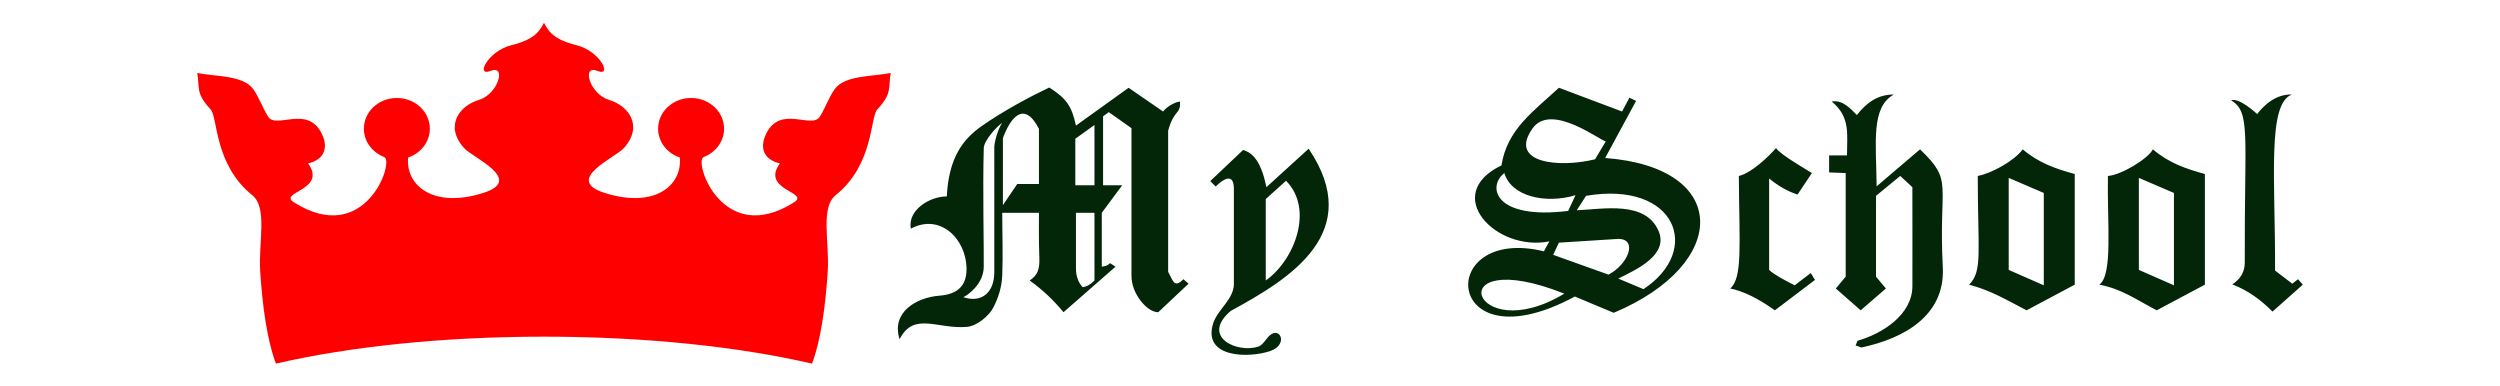 <?xml version="1.0" encoding="UTF-8"?>
<!DOCTYPE svg PUBLIC "-//W3C//DTD SVG 1.1//EN" "http://www.w3.org/Graphics/SVG/1.1/DTD/svg11.dtd">
<!-- Creator: CorelDRAW 2017 -->
<svg xmlns="http://www.w3.org/2000/svg" xml:space="preserve" width="220px" height="34px" version="1.1" style="shape-rendering:geometricPrecision; text-rendering:geometricPrecision; image-rendering:optimizeQuality; fill-rule:evenodd; clip-rule:evenodd"
viewBox="0 0 220 34"
 xmlns:xlink="http://www.w3.org/1999/xlink">
 <defs>
  <style type="text/css">
   <![CDATA[
    .fil2 {fill:none}
    .fil0 {fill:red}
    .fil1 {fill:#032609;fill-rule:nonzero}
   ]]>
  </style>
 </defs>
 <g id="Слой_x0020_1">
  <g id="_1741003173872">
   <path class="fil0" d="M71.457 31.999c0.765,-1.992 1.193,-5.073 1.384,-8.127 0.162,-2.595 -0.666,-5.599 0.699,-6.697 3.364,-2.704 3.027,-6.873 3.663,-7.547 1.365,-1.446 0.94,-1.967 1.183,-3.207 -1.66,0.334 -4.044,0.181 -4.941,1.434 -0.498,0.696 -0.795,1.607 -1.3,2.412 -0.709,1.129 -3.447,-1.069 -4.717,1.49 -0.599,1.209 -0.262,2.28 1.201,2.623 -1.715,2.361 2.678,2.521 1.246,3.425 -6.283,3.965 -8.859,-3.585 -7.955,-3.984 1.055,-0.404 1.798,-1.371 1.798,-2.499 0,-1.491 -1.299,-2.7 -2.902,-2.7 -1.603,0 -2.903,1.209 -2.903,2.7 0,1.168 0.798,2.163 1.913,2.54 0.223,2.491 -2.248,4.504 -6.623,3.112 -3.627,-1.154 0.917,-3.089 1.677,-3.925 1.785,-1.961 0.428,-3.749 -1.281,-4.257 -1.709,-0.508 -2.442,-3.125 -1.045,-2.558 1.396,0.566 0.245,-1.748 -1.815,-2.256 -2.06,-0.508 -2.494,-1.255 -2.868,-1.979 -0.374,0.724 -0.811,1.471 -2.871,1.979 -2.06,0.508 -3.211,2.822 -1.815,2.256 1.397,-0.567 0.664,2.05 -1.045,2.558 -1.709,0.508 -3.066,2.296 -1.281,4.257 0.76,0.836 5.304,2.771 1.677,3.925 -4.374,1.392 -6.846,-0.621 -6.623,-3.112 1.115,-0.377 1.913,-1.372 1.913,-2.54 0,-1.491 -1.299,-2.7 -2.903,-2.7 -1.603,0 -2.902,1.209 -2.902,2.7 0,1.128 0.743,2.095 1.798,2.499 0.904,0.399 -1.672,7.949 -7.955,3.984 -1.432,-0.904 2.961,-1.064 1.247,-3.425 1.462,-0.343 1.8,-1.414 1.2,-2.623 -1.27,-2.559 -4.007,-0.361 -4.716,-1.49 -0.506,-0.805 -0.803,-1.716 -1.301,-2.412 -0.896,-1.253 -3.281,-1.1 -4.941,-1.434 0.243,1.24 -0.181,1.761 1.183,3.207 0.636,0.674 0.299,4.843 3.663,7.547 1.365,1.098 0.537,4.102 0.699,6.697 0.191,3.054 0.619,6.135 1.384,8.127 6.393,-1.481 14.615,-2.372 23.587,-2.372 8.973,0 17.195,0.891 23.588,2.372z"/>
   <path class="fil1" d="M92.333 7.7c1.478,0.946 1.97,1.589 2.351,3.353 1.544,-1.11 3.088,-2.219 4.632,-3.329 1.01,0.695 2.021,1.391 3.032,2.088 0.318,-0.403 1.01,-0.832 1.487,-0.872 0.094,1.131 -0.528,0.677 -1.038,2.565 0,4.139 0,8.277 0,12.416 0.433,0.766 0.518,1.483 1.347,0.649 0.15,0.132 0.3,0.263 0.45,0.395 -0.89,0.837 -1.778,1.675 -2.668,2.511 -0.693,0 -1.365,-0.707 -1.726,-1.255 -0.327,-0.498 -0.631,-1.157 -0.631,-1.99l0 -12.952 -1.994 -1.411 -0.504 0.367c0,2.022 0,4.045 0,6.067 0.56,0 1.122,0 1.684,0l-1.797 2.427c0,1.58 0,3.161 0,4.74 0.392,-0.078 0.43,-0.052 0.729,-0.31 0.16,0.104 0.319,0.206 0.479,0.31 -1.527,1.336 -3.052,2.672 -4.577,4.007 -0.913,-1.101 -1.82,-1.955 -2.975,-2.793 0.679,-0.454 0.894,-0.944 0.848,-2.058 -0.056,-1.345 -0.035,-3.14 -0.035,-3.896l-3.228 0c0,1.835 0.071,3.67 0,5.502 -0.041,1.077 -0.37,2.01 -0.771,2.808 -0.384,0.763 -1.467,1.658 -2.351,1.728 -2.628,0.212 -4.664,-1.361 -5.914,1.087 -0.752,-2.371 1.464,-3.676 3.514,-3.836 1.398,-0.107 2.378,-0.713 2.378,-2.323 0,-2.697 -2.345,-4.952 -4.902,-3.571 -0.3,-1.613 1.627,-2.839 3.167,-2.839 0.164,-3.408 1.429,-5.046 3.076,-6.197 1.88,-1.312 4.129,-2.524 5.937,-3.388zm-4.14 3.116c-0.529,0.345 -1.603,1.574 -1.621,2.212 -0.102,3.535 0.021,8.941 -0.002,10.466 -0.023,1.525 -1.416,2.482 -1.796,2.658 1.658,0.549 2.724,-0.463 2.725,-2.185 0.003,-3.665 0.006,-7.33 -0.001,-10.995 0,-0.512 0.352,-1.684 0.695,-2.156zm6.491 7.913c0,1.618 0,3.236 0,4.853 0,0.643 0.15,1.208 0.59,1.694 0.44,-0.074 0.729,-0.283 1.039,-0.593l0 -5.954 -1.629 0zm-6.428 -6.575l0 5.897 1.263 -1.861 1.908 0c0,-1.619 0,-3.237 0,-4.855 -1.349,-2.608 -2.553,-0.863 -3.171,0.819zm8.057 -1.157c-0.562,0.404 -1.124,0.809 -1.685,1.214 0,1.364 0,2.727 0,4.091 0.561,0 1.123,0 1.685,0 0,-1.768 0,-3.537 0,-5.305zm13.08 2.2c0.536,0.177 1.497,0.53 2.05,3.275 1.197,-1.092 2.52,-2.294 3.718,-3.386 4.976,7.374 -1.618,11.43 -6.862,14.278 -2.664,2.288 0.591,3.752 2.443,3.132 0.392,-0.131 0.703,-0.719 0.984,-0.971 0.928,-0.834 1.673,0.809 0.053,1.366 -1.875,0.644 -5.972,0.618 -5.024,-2.427 0.392,-1.219 1.715,-2.035 1.825,-3.357 0,-2.829 0,-5.655 0,-8.483 0,-1.489 -0.966,-0.846 -1.6,-0.209 -0.159,-0.16 -0.319,-0.32 -0.477,-0.48 0.963,-0.912 1.927,-1.824 2.89,-2.738zm1.994 4.318c0,2.39 0,4.779 0,7.168 2.533,-1.789 4.266,-6.28 1.783,-8.775 -0.318,0.28 -1.54,1.386 -1.783,1.607zm25.797 -9.791c1.853,0.695 3.706,1.391 5.559,2.088 0.215,-0.405 0.43,-0.809 0.645,-1.214 0.197,0.094 0.393,0.188 0.589,0.282 -0.907,1.675 -1.814,3.349 -2.723,5.024 11.015,0.814 11.017,9.31 0.756,13.623 -0.833,-0.339 -2.663,-1.12 -3.422,-1.433 -11.609,6.266 -12.371,-6.319 -2.722,-3.978 0.149,-0.292 0.321,-0.602 0.484,-0.876 -4.714,0.948 -9.547,-4.125 -4.219,-6.687 0.486,-3.177 2.856,-4.783 5.053,-6.829zm0.477 18.116c-11.174,-4.423 -8.175,4.925 0,0zm1.909 -8.607c-0.27,0.423 -0.542,0.847 -0.814,1.27 2.318,-0.095 6.061,-0.87 7.205,1.839 0.886,2.102 -1.979,3.393 -3.555,4.172 0.739,0.31 1.478,0.62 2.218,0.931 5.205,-3.416 2.882,-9.569 -5.054,-8.212zm2.885 3.788c-1.834,0.113 -3.437,0.219 -5.271,0.332 -0.168,0.358 -0.336,0.715 -0.505,1.073 0.617,0.219 4.248,1.526 4.87,1.741 1.725,-0.901 2.593,-3.091 0.906,-3.146zm-10.071 -5.792c-1.533,1.179 -0.89,4.133 5.615,3.331 0.214,-0.461 0.43,-0.922 0.645,-1.383 -2.623,0.791 -5.658,0.117 -6.26,-1.948zm2.485 -3.935c-2.176,3.052 2.298,3.512 5.497,2.722 0.327,-0.564 0.617,-1.015 0.945,-1.58 -0.42,0 -4.799,-3.448 -6.442,-1.142zm21.421 1.737c-0.634,0.723 -2.145,2.198 -3.273,2.452 0.037,6.06 0.353,8.926 -0.758,9.905 1.141,0.226 2.451,0.866 3.93,1.919 1.179,-0.893 2.358,-1.787 3.536,-2.68 -0.131,-0.133 -0.234,-0.433 -0.392,-0.593 -0.469,0.357 -0.936,0.714 -1.403,1.073 -0.603,-0.302 -1.831,-0.939 -2.247,-1.356 0,-2.68 0,-5.361 0,-8.042 0.805,0.659 1.638,1.13 2.499,1.411 0.421,-0.63 0.842,-1.26 1.263,-1.891 -0.284,-0.202 -2.719,-1.564 -3.155,-2.198zm10.369 -4.715c-2.036,1.135 -1.553,4.201 -1.515,8.081 1.272,-1.072 2.545,-2.184 3.818,-3.256 2.995,2.873 1.613,2.869 2.004,10.376 0.219,4.199 -3.326,6.254 -7.17,7.064 -0.153,-0.059 -0.435,-0.17 -0.505,-0.17 0.056,-0.14 0.112,-0.282 0.168,-0.423 2.187,-0.625 4.824,-2.281 4.832,-4.818 0.008,-2.882 -0.003,-5.8 -0.003,-8.698 -0.355,-0.33 -0.712,-0.659 -1.067,-0.989 -0.711,0.584 -1.423,1.167 -2.133,1.75 0,2.371 0,4.741 0,7.112 0.289,0.347 0.579,0.695 0.87,1.043 -0.739,0.64 -1.479,1.279 -2.218,1.919 -0.73,-0.64 -1.459,-1.279 -2.189,-1.919 0.29,-0.348 0.58,-0.696 0.869,-1.043 0,-3.039 0,-6.077 0,-9.116 -0.486,-0.019 -0.973,-0.038 -1.459,-0.056 0,-0.499 0,-0.997 0,-1.496 0.523,0 1.048,0 1.573,0 0,-1.849 0.319,-3.389 -1.348,-4.741 0.964,-0.184 1.694,0.66 2.217,1.186 0.903,-1.149 1.889,-1.806 3.256,-1.806zm11.341 4.825c1.383,1.185 2.872,1.704 4.577,2.173 0,3.246 0,6.491 0,9.736 -1.413,0.752 -2.827,1.505 -4.24,2.257 -1.802,-0.935 -3.089,-1.727 -5.053,-2.257 1.202,-1.212 0.759,-2.83 0.759,-9.567 1.232,-0.228 3.231,-1.345 3.957,-2.342zm-1.234 2.512c0,2.7 0,5.399 0,8.098 1.029,0.452 2.058,0.903 3.087,1.356 0,-2.709 0,-5.419 0,-8.128 -1.029,-0.442 -2.058,-0.884 -3.087,-1.326zm12.687 -2.512c1.383,1.184 2.872,1.704 4.577,2.173 0,3.246 0,6.491 0,9.736 -1.413,0.752 -2.827,1.505 -4.24,2.257 -1.802,-0.935 -3.051,-1.877 -5.053,-2.257 1.215,-0.852 0.684,-5.391 0.759,-9.567 1.169,-0.077 3.545,-1.519 3.957,-2.342zm-1.234 2.512c0,2.7 0,5.399 0,8.098 1.029,0.452 2.058,0.903 3.087,1.356 0,-2.709 0,-5.419 0,-8.128 -1.029,-0.442 -2.058,-0.884 -3.087,-1.326zm13.483 -7.337c-2.227,0.766 -1.46,7.55 -1.497,15.492 0.505,0.386 1.01,0.771 1.515,1.157 0.17,-0.132 0.338,-0.263 0.506,-0.395 0.141,0.16 0.28,0.32 0.421,0.48 -0.889,0.79 -1.778,1.58 -2.666,2.37 -1.046,-1.049 -2.151,-1.857 -3.538,-2.398 0.73,-0.471 1.098,-1.11 1.096,-1.919 -0.038,-11.3 0.545,-13.234 -1.208,-14.279 0.762,-0.255 2.29,1.213 2.302,1.213 0,0.033 1.176,-1.796 3.069,-1.721z"/>
   <rect class="fil2" x="5" width="210" height="34"/>
  </g>
 </g>
</svg>
